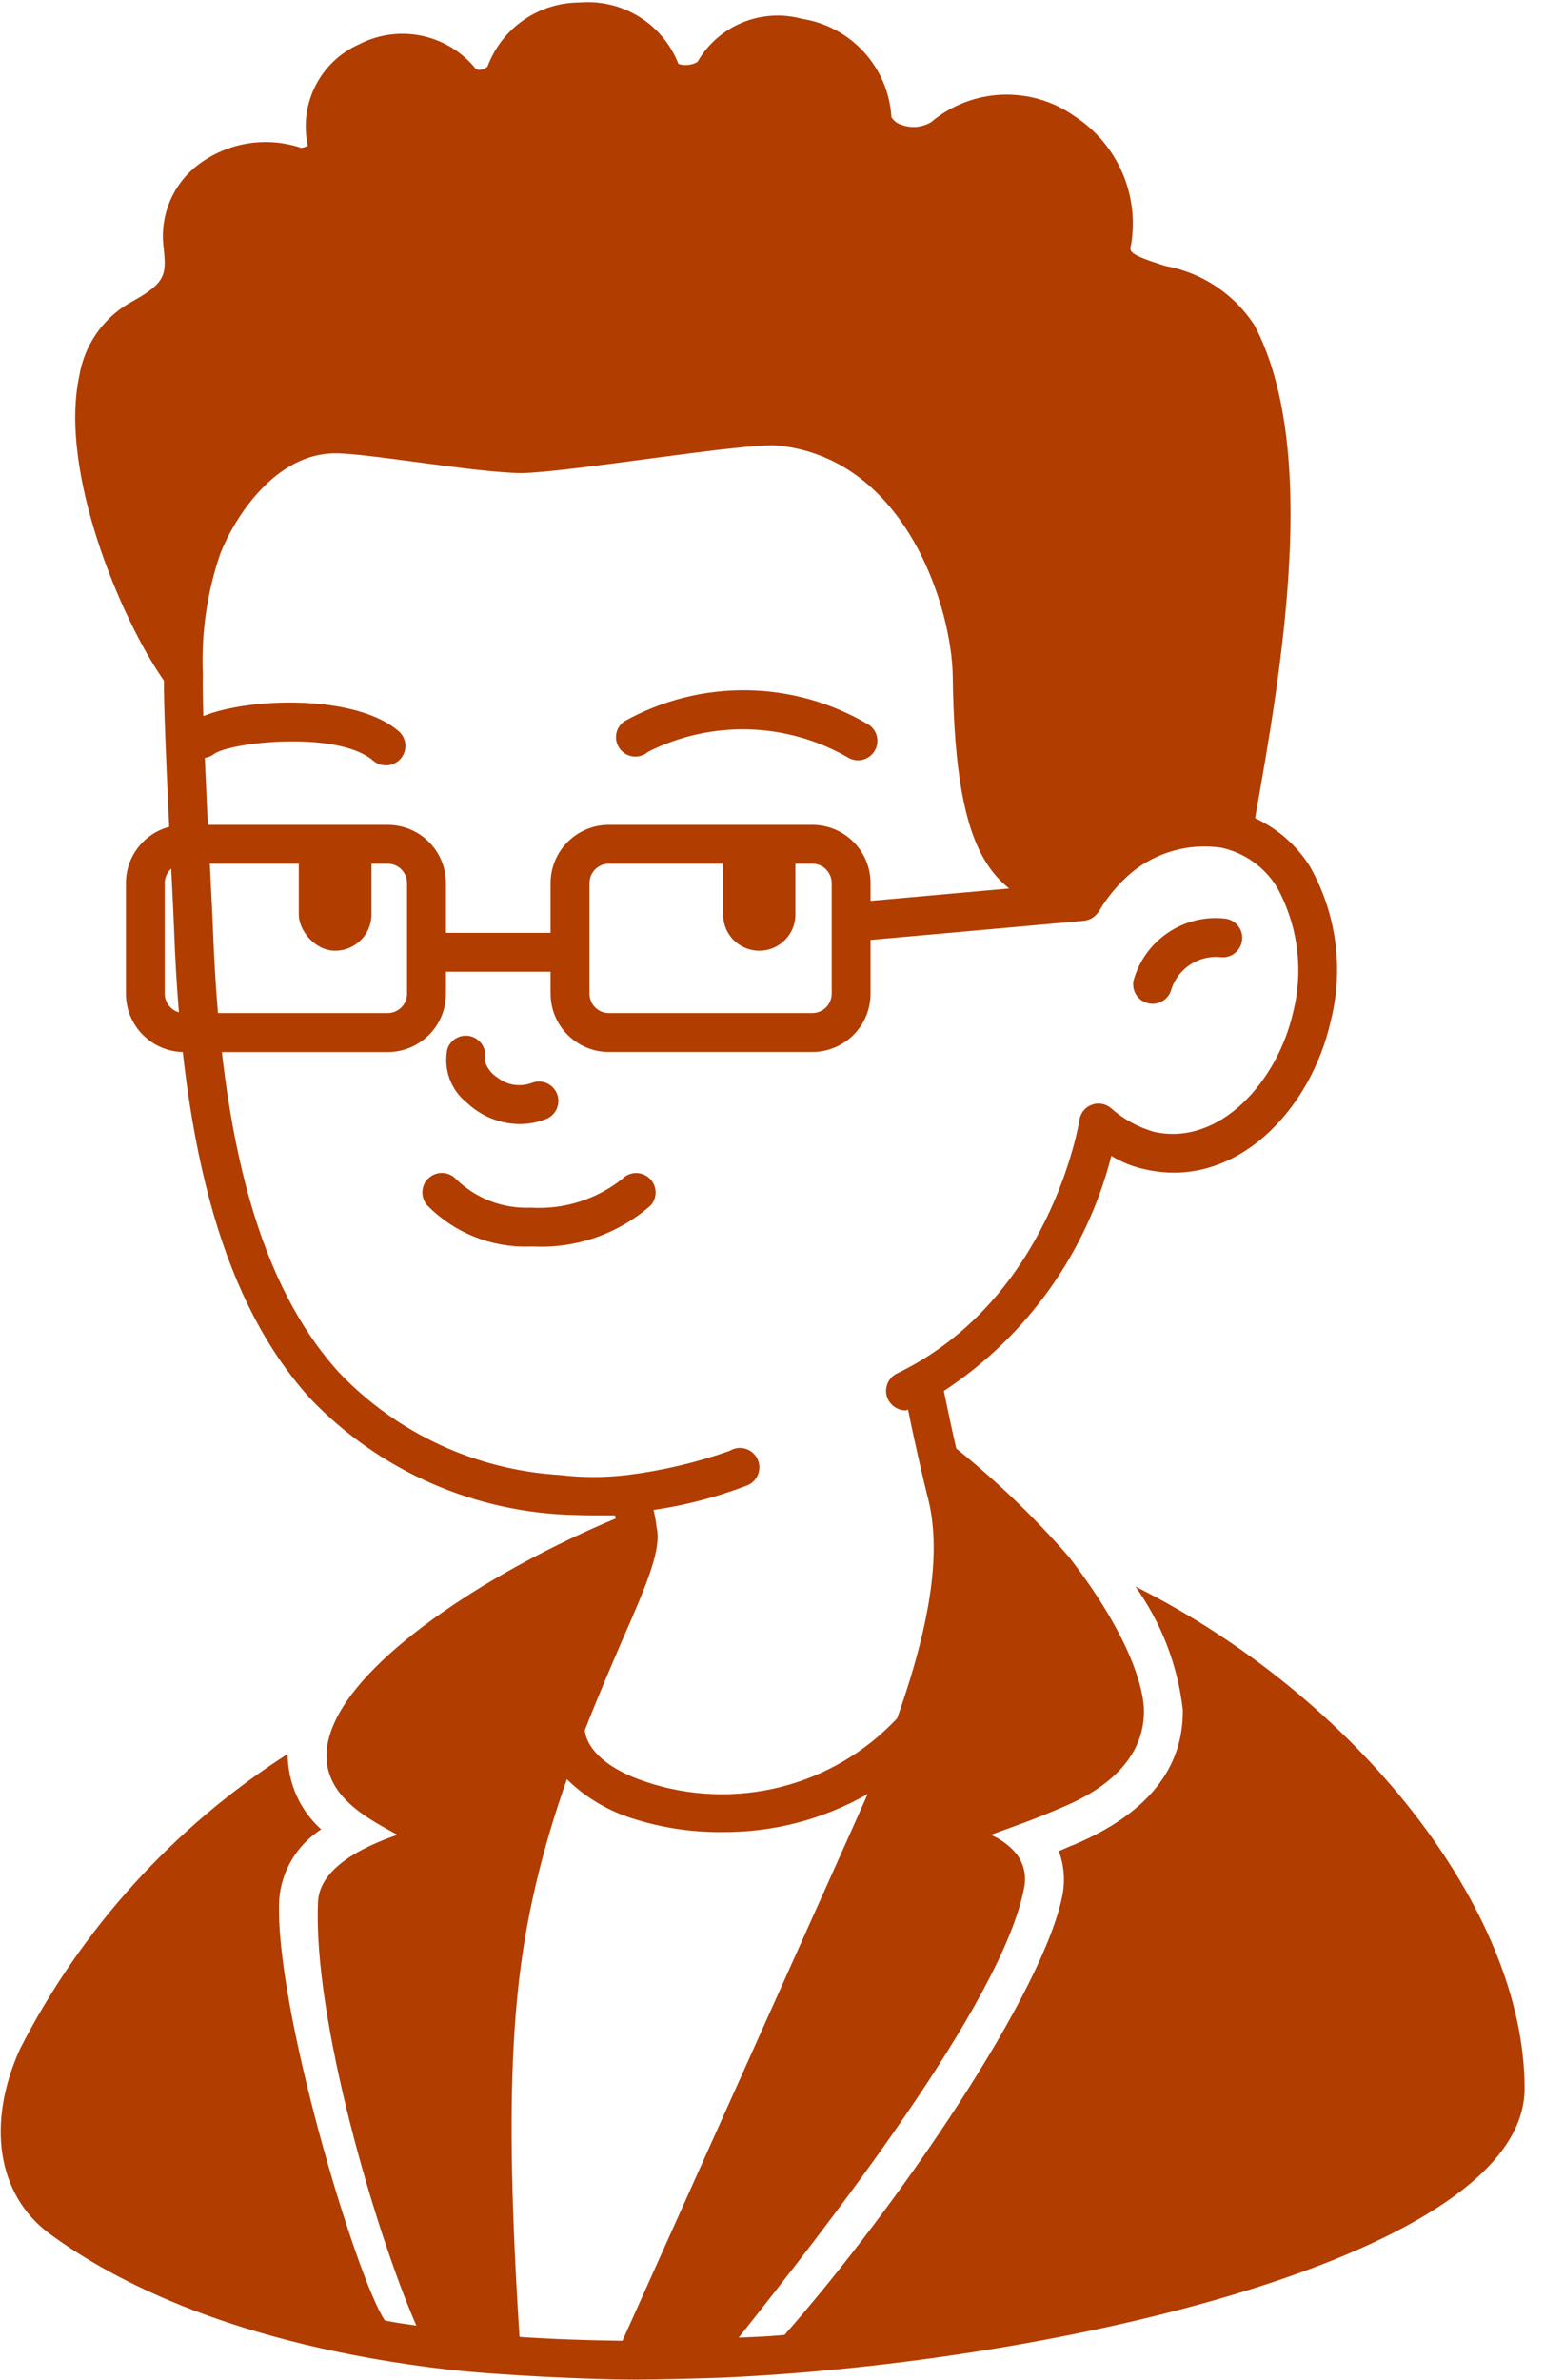 <?xml version="1.0" encoding="UTF-8"?>
<svg width="23px" height="35px" viewBox="0 0 23 35" version="1.1" xmlns="http://www.w3.org/2000/svg" xmlns:xlink="http://www.w3.org/1999/xlink">
    <!-- Generator: Sketch 60.1 (88133) - https://sketch.com -->
    <title>man</title>
    <desc>Created with Sketch.</desc>
    <g id="Page-1" stroke="none" stroke-width="1" fill="none" fill-rule="evenodd">
        <g id="Audience-Selection---Groups" transform="translate(-59, -276)" fill="#B13D00" fill-rule="nonzero">
            <g id="Group-5" transform="translate(20, 118)">
                <g id="Group-10" transform="translate(0, 37)">
                    <g id="Group-4-Copy-2" transform="translate(0, 106)">
                        <g id="man" transform="translate(39, 15)">
                            <path d="M16.95,14.761 C16.863,14.76 16.781,14.721 16.727,14.654 C16.673,14.586 16.652,14.498 16.671,14.414 C16.837,13.825 17.403,13.442 18.011,13.507 C18.115,13.517 18.204,13.583 18.245,13.678 C18.286,13.773 18.272,13.883 18.209,13.965 C18.146,14.048 18.043,14.089 17.941,14.074 C17.625,14.046 17.332,14.237 17.229,14.536 C17.2,14.667 17.084,14.76 16.95,14.761 L16.95,14.761 Z" id="Path"></path>
                            <path d="M7.857,18.33 L7.793,18.33 C7.226,18.349 6.678,18.128 6.282,17.723 C6.178,17.603 6.19,17.422 6.31,17.318 C6.429,17.214 6.61,17.227 6.714,17.346 C7.007,17.627 7.401,17.776 7.806,17.758 C8.291,17.788 8.769,17.638 9.149,17.337 C9.22,17.263 9.324,17.233 9.423,17.257 C9.523,17.281 9.601,17.356 9.63,17.454 C9.659,17.552 9.633,17.658 9.563,17.731 C9.092,18.142 8.481,18.357 7.857,18.33 L7.857,18.33 Z" id="Path"></path>
                            <path d="M7.641,16.529 C7.353,16.526 7.078,16.415 6.869,16.218 C6.63,16.03 6.517,15.723 6.579,15.425 C6.628,15.279 6.784,15.197 6.931,15.241 C7.079,15.285 7.166,15.439 7.126,15.588 C7.155,15.696 7.223,15.788 7.318,15.847 C7.461,15.959 7.652,15.987 7.822,15.923 C7.917,15.886 8.025,15.902 8.104,15.966 C8.184,16.03 8.224,16.131 8.208,16.232 C8.193,16.333 8.125,16.418 8.03,16.455 C7.906,16.504 7.774,16.529 7.641,16.529 L7.641,16.529 Z" id="Path"></path>
                            <path d="M12.617,11.18 C12.559,11.18 12.502,11.162 12.454,11.129 C11.554,10.617 10.459,10.589 9.534,11.053 C9.456,11.123 9.345,11.144 9.246,11.108 C9.147,11.072 9.076,10.984 9.061,10.88 C9.046,10.776 9.09,10.672 9.175,10.61 C10.299,9.979 11.675,9.998 12.781,10.66 C12.883,10.731 12.927,10.861 12.89,10.98 C12.852,11.099 12.742,11.18 12.617,11.18 L12.617,11.18 Z" id="Path"></path>
                            <path d="M5.674,11.254 C5.606,11.254 5.54,11.23 5.488,11.185 C4.965,10.735 3.374,10.914 3.145,11.089 C3.019,11.183 2.84,11.158 2.745,11.031 C2.65,10.905 2.676,10.726 2.802,10.631 C3.267,10.283 5.148,10.137 5.863,10.752 C5.953,10.83 5.986,10.956 5.944,11.068 C5.903,11.18 5.796,11.254 5.677,11.254 L5.674,11.254 Z" id="Path"></path>
                            <path d="M15.885,12.971 L12.802,13.247 L12.802,12.986 C12.802,12.512 12.419,12.129 11.945,12.129 L8.954,12.129 C8.481,12.129 8.097,12.512 8.097,12.986 L8.097,13.717 L6.558,13.717 L6.558,12.986 C6.558,12.512 6.174,12.129 5.701,12.129 L2.709,12.129 C2.236,12.129 1.852,12.512 1.852,12.986 L1.852,14.613 C1.852,15.087 2.236,15.47 2.709,15.47 L5.701,15.47 C6.174,15.47 6.558,15.087 6.558,14.613 L6.558,14.289 L8.097,14.289 L8.097,14.611 C8.097,15.085 8.481,15.469 8.954,15.469 L11.945,15.469 C12.419,15.469 12.802,15.085 12.802,14.611 L12.802,13.821 L15.937,13.54 C16.094,13.526 16.211,13.386 16.197,13.229 C16.182,13.071 16.043,12.954 15.885,12.969 L15.885,12.971 Z M5.986,14.611 C5.986,14.769 5.858,14.897 5.701,14.897 L2.709,14.897 C2.551,14.897 2.423,14.769 2.423,14.611 L2.423,12.986 C2.423,12.828 2.551,12.7 2.709,12.7 L5.701,12.7 C5.858,12.7 5.986,12.828 5.986,12.986 L5.986,14.611 Z M12.231,14.611 C12.231,14.769 12.103,14.897 11.945,14.897 L8.954,14.897 C8.796,14.897 8.669,14.769 8.669,14.611 L8.669,12.986 C8.669,12.828 8.796,12.7 8.954,12.7 L11.945,12.7 C12.103,12.7 12.231,12.828 12.231,12.986 L12.231,14.611 Z" id="Shape"></path>
                            <path d="M11.697,12.689 L11.697,13.449 C11.697,13.742 11.459,13.98 11.166,13.98 C10.872,13.98 10.634,13.742 10.634,13.449 L10.634,12.689 C10.634,12.395 10.872,12.157 11.166,12.157 C11.459,12.157 11.697,12.395 11.697,12.689 Z" id="Path"></path>
                            <rect id="Rectangle" x="4.394" y="12.157" width="1.069" height="1.823" rx="0.534"></rect>
                            <path d="M16.697,23.329 C17.079,23.864 17.319,24.487 17.394,25.14 C17.406,26.003 16.869,26.671 15.8,27.123 C15.726,27.151 15.651,27.186 15.571,27.22 C15.645,27.419 15.664,27.634 15.629,27.843 C15.36,29.283 13.217,32.426 11.537,34.334 C11.2,34.363 11.2,34.357 10.863,34.374 C12.086,32.831 14.749,29.454 15.063,27.746 C15.096,27.572 15.052,27.393 14.943,27.254 C14.842,27.136 14.715,27.042 14.571,26.98 C14.903,26.86 15.269,26.729 15.571,26.597 C15.886,26.466 16.834,26.066 16.823,25.146 C16.817,24.837 16.634,24.077 15.72,22.894 C15.216,22.315 14.661,21.782 14.063,21.3 C14.006,21.06 13.943,20.757 13.88,20.454 C15.103,19.649 15.982,18.416 16.343,16.997 C16.499,17.093 16.672,17.161 16.851,17.197 C18.177,17.494 19.28,16.317 19.571,15.009 C19.763,14.241 19.653,13.429 19.263,12.74 C19.069,12.431 18.789,12.185 18.457,12.031 C18.851,9.826 19.406,6.591 18.446,4.78 C18.148,4.322 17.674,4.008 17.137,3.911 C16.594,3.74 16.606,3.7 16.634,3.597 C16.757,2.86 16.432,2.12 15.806,1.711 C15.164,1.255 14.294,1.29 13.691,1.797 C13.562,1.874 13.404,1.889 13.263,1.837 C13.199,1.82 13.143,1.779 13.109,1.723 C13.066,0.991 12.518,0.389 11.794,0.277 C11.197,0.114 10.565,0.375 10.257,0.911 C10.172,0.959 10.07,0.97 9.977,0.94 C9.747,0.351 9.156,-0.016 8.526,0.037 C7.923,0.036 7.383,0.41 7.171,0.974 C7.144,1.006 7.105,1.025 7.063,1.026 C7.036,1.032 7.007,1.024 6.989,1.003 C6.575,0.499 5.866,0.352 5.286,0.649 C4.71,0.902 4.393,1.525 4.526,2.14 C4.497,2.16 4.463,2.172 4.429,2.174 C3.909,2 3.337,2.096 2.903,2.431 C2.536,2.717 2.347,3.176 2.406,3.637 C2.451,4.054 2.44,4.163 1.897,4.46 C1.507,4.69 1.239,5.082 1.166,5.529 C0.863,6.94 1.783,9.111 2.411,10.009 C2.406,10.706 2.543,13.191 2.56,13.666 C2.68,17.003 3.32,19.197 4.566,20.569 C5.588,21.636 6.994,22.251 8.471,22.278 C8.608,22.285 8.983,22.283 9.043,22.283 C9.049,22.294 9.049,22.311 9.054,22.329 C7.289,23.066 5.386,24.283 4.917,25.334 C4.477,26.311 5.403,26.729 5.843,26.98 C5.294,27.169 4.7,27.483 4.677,27.963 C4.597,29.671 5.523,32.826 6.123,34.197 C5.889,34.163 5.878,34.163 5.661,34.123 C5.244,33.512 4.031,29.489 4.106,27.934 C4.137,27.512 4.366,27.129 4.723,26.9 C4.409,26.617 4.23,26.214 4.231,25.791 C2.558,26.862 1.199,28.359 0.294,30.129 C-0.203,31.231 -0.037,32.271 0.717,32.837 C1.689,33.557 3.489,34.483 6.586,34.843 C7.266,34.923 8.666,34.991 9.334,34.991 C9.637,34.991 10.477,34.969 10.603,34.963 C15.557,34.746 22.42,33.151 22.42,30.711 C22.423,28.077 19.937,24.951 16.697,23.329 L16.697,23.329 Z M9.657,22.466 C9.647,22.377 9.631,22.29 9.611,22.203 C10.077,22.136 10.533,22.017 10.971,21.849 C11.076,21.814 11.151,21.722 11.165,21.613 C11.179,21.504 11.129,21.397 11.036,21.337 C10.944,21.277 10.825,21.276 10.731,21.334 C10.245,21.506 9.741,21.625 9.229,21.689 C8.897,21.729 8.561,21.729 8.229,21.689 C6.998,21.615 5.84,21.078 4.989,20.186 C3.84,18.923 3.246,16.843 3.131,13.643 C3.114,13.169 2.966,10.62 2.983,9.911 C2.958,9.31 3.045,8.709 3.24,8.14 C3.457,7.591 4.057,6.666 4.931,6.666 C5.423,6.666 6.994,6.951 7.669,6.957 C8.366,6.946 10.966,6.506 11.434,6.551 C13.337,6.74 14,8.963 14.011,9.946 C14.046,12.763 14.657,13.117 15.651,13.466 C15.651,13.466 15.771,13.511 15.811,13.523 C15.945,13.559 16.088,13.506 16.166,13.391 C16.292,13.18 16.452,12.991 16.64,12.831 C17.01,12.527 17.492,12.394 17.966,12.466 C18.303,12.541 18.595,12.749 18.777,13.043 C19.087,13.604 19.173,14.261 19.017,14.883 C18.789,15.894 17.943,16.86 16.971,16.643 C16.734,16.575 16.515,16.454 16.331,16.289 C16.25,16.225 16.141,16.209 16.046,16.249 C15.952,16.286 15.887,16.372 15.874,16.471 C15.869,16.5 15.451,19.106 13.189,20.197 C13.05,20.266 12.991,20.434 13.057,20.574 C13.105,20.673 13.204,20.737 13.314,20.74 C13.326,20.74 13.337,20.729 13.354,20.729 C13.474,21.323 13.6,21.849 13.64,22.003 C13.846,22.78 13.703,23.82 13.194,25.266 C12.248,26.277 10.798,26.642 9.486,26.197 C8.954,26.02 8.634,25.74 8.6,25.443 C8.794,24.946 8.989,24.494 9.154,24.111 C9.537,23.243 9.726,22.769 9.657,22.466 L9.657,22.466 Z M9.154,34.42 C8.646,34.414 8.143,34.397 7.64,34.363 C7.4,30.654 7.554,29.071 7.897,27.637 C8.018,27.138 8.165,26.646 8.337,26.163 C8.608,26.429 8.94,26.627 9.303,26.74 C9.728,26.876 10.171,26.944 10.617,26.94 C11.368,26.946 12.108,26.753 12.76,26.38 C12.663,26.609 9.526,33.591 9.154,34.42 L9.154,34.42 Z" id="Shape"></path>
                        </g>
                    </g>
                </g>
            </g>
        </g>
    </g>
</svg>